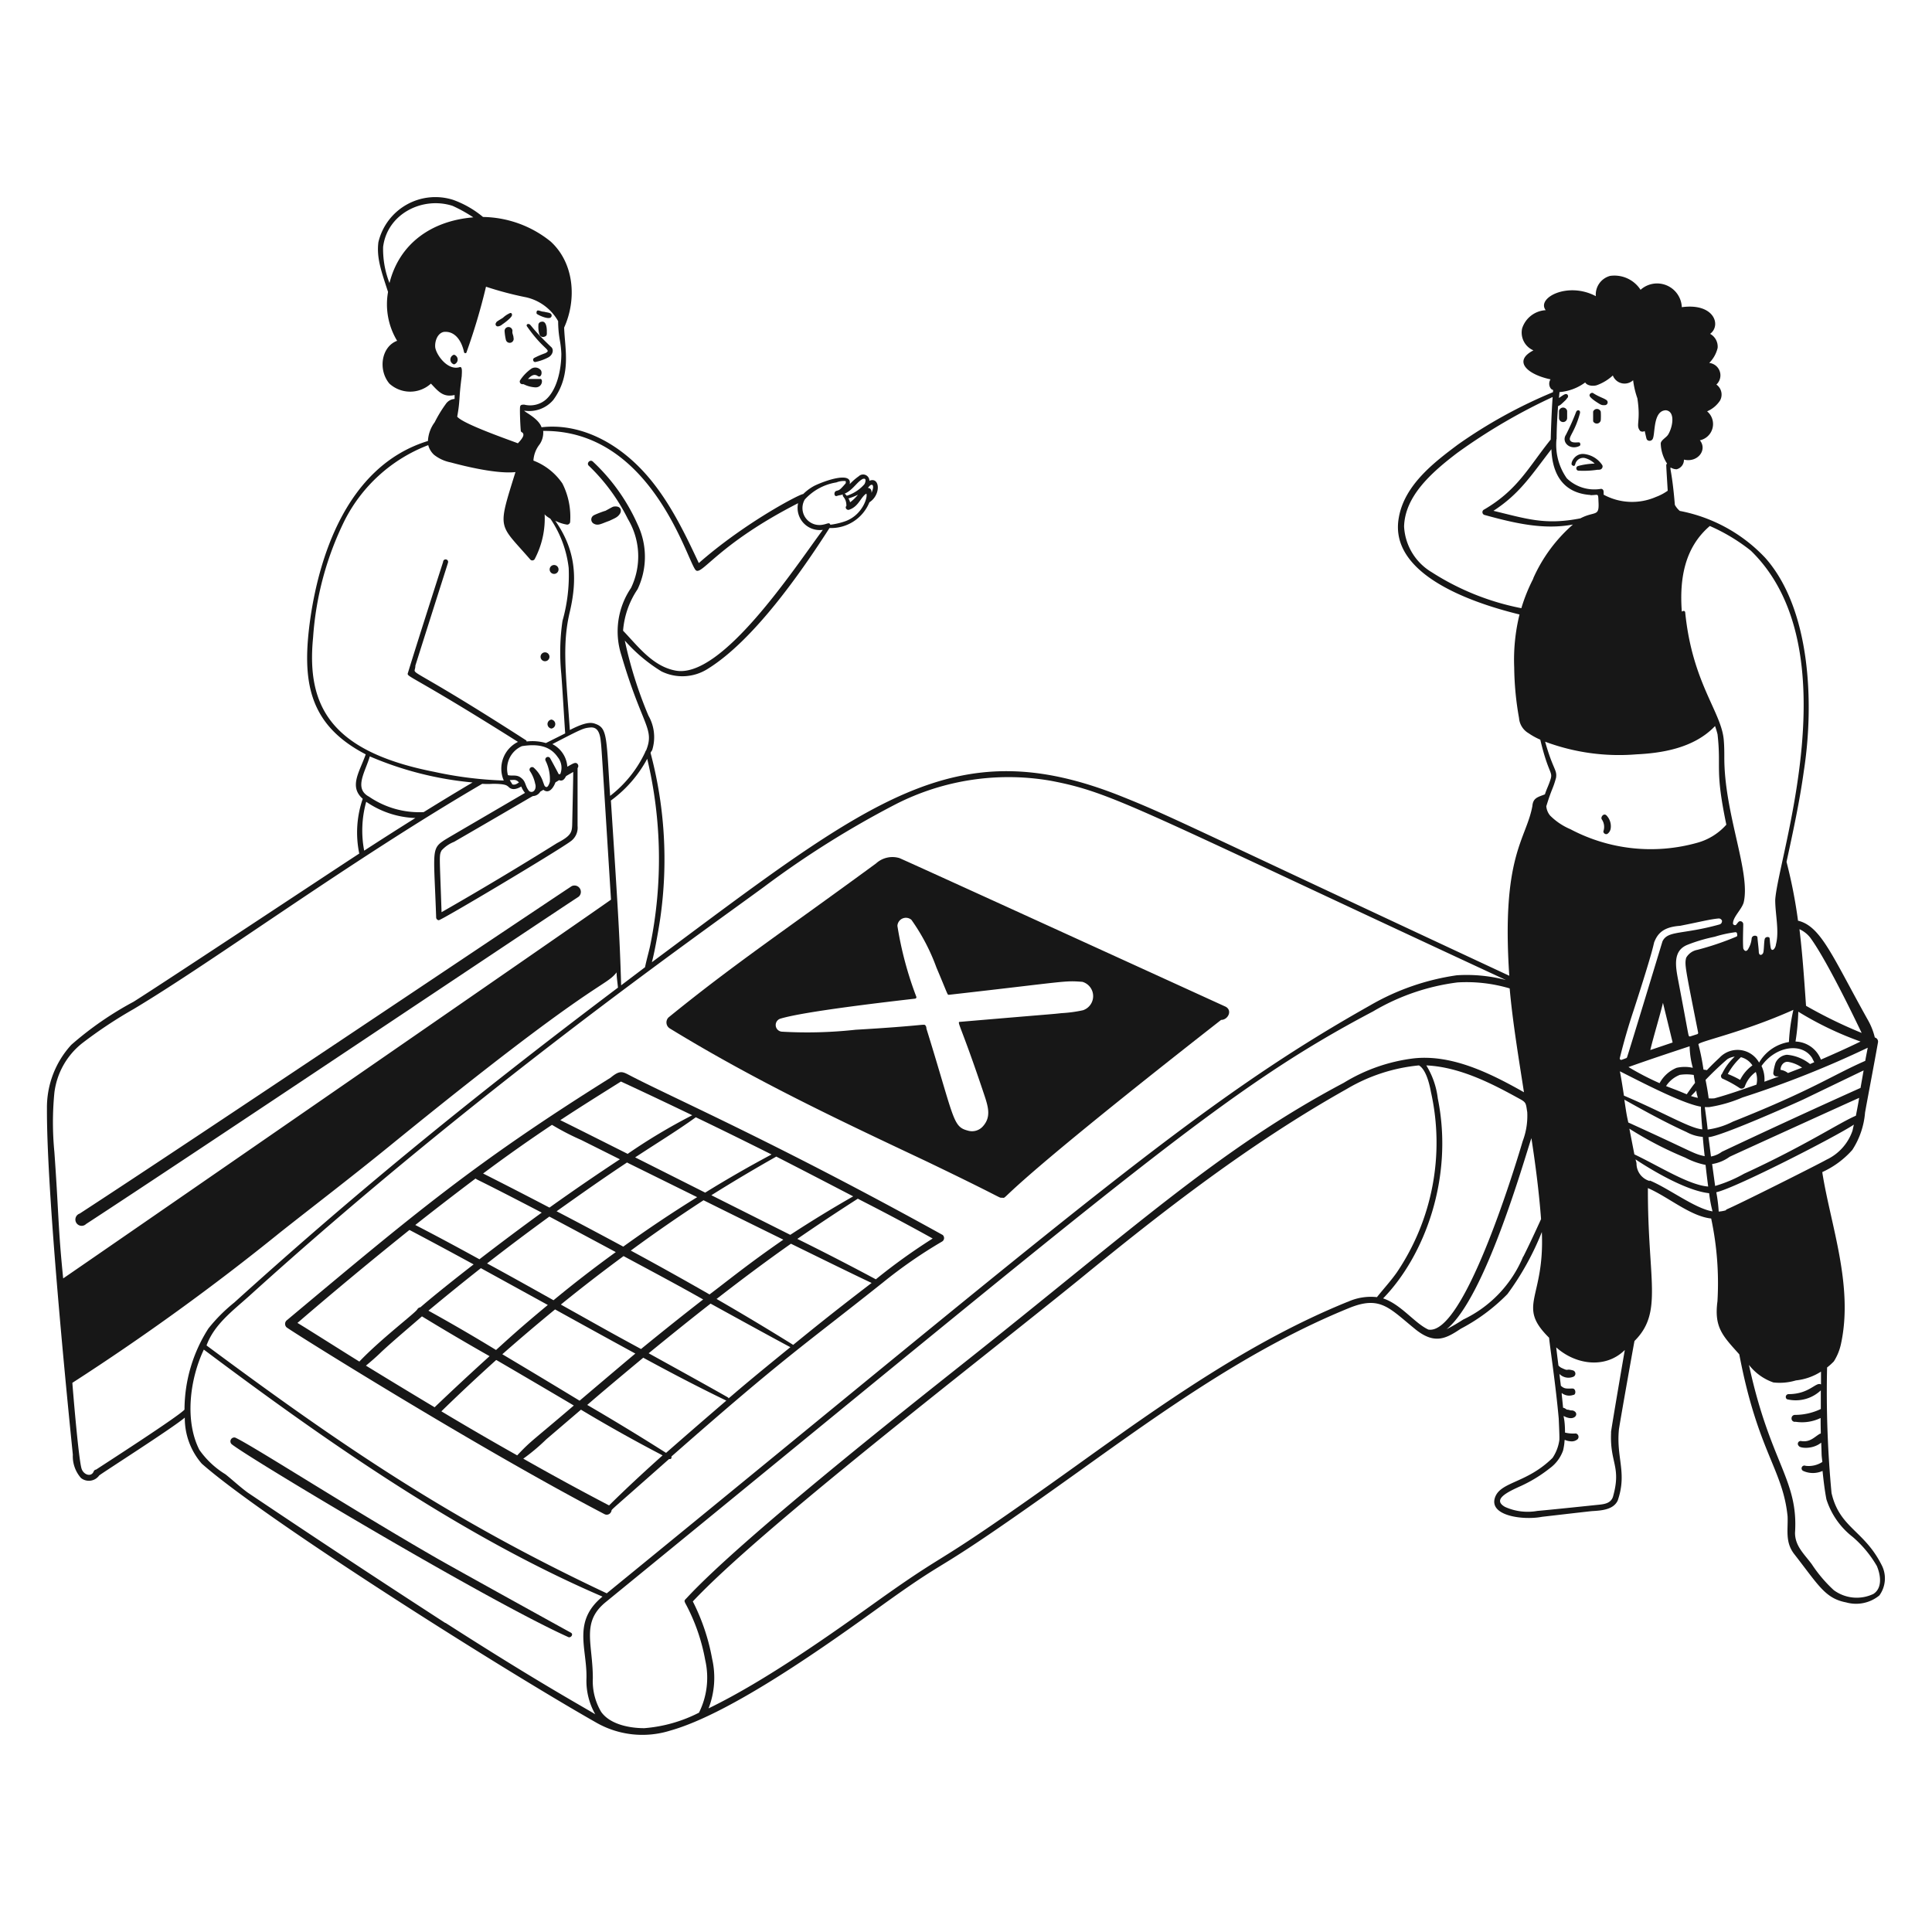 <svg xmlns="http://www.w3.org/2000/svg" fill="none" viewBox="0 0 400 400">
  <path fill="#171717" d="M17.82 253.42c22.14-14.44 91.76-61.06 102-67.78a1.32 1.32 0 0 0-1.48-2.16c-11.08 7.34-77.6 52-101.84 67.78a1.3 1.3 0 1 0 1.32 2.16Zm99.84 85.52c.5.24 1.16-.58.52-.92-.64-.34-23.88-13.18-27.64-15.34-18-10.34-38.32-23.44-41.84-25.04a.8.8 0 0 0-.74 1.36c3.52 2.86 52.52 32.18 69.7 39.94Zm77.5-83.26c-35.16-19.46-56.2-28.52-65.16-33.24-1.24-.64-1.84-.76-3.58.68-28.18 17.64-40.46 28-67.1 50.28a.98.98 0 0 0 0 1.4c.92.78 39.38 24.86 65.82 38.68a1.01 1.01 0 0 0 .79.07 1.01 1.01 0 0 0 .59-.53c.48-.92-2 1.46 12-10.94h.2a.3.3 0 0 0 .16-.04.32.32 0 0 0 .12-.12v-.1a.24.24 0 0 0 0-.26c23.86-20.98 26.84-22.54 43.76-36 3.88-3.15 7.99-6 12.3-8.52a.84.84 0 0 0 .1-1.36ZM98.46 244c.44.36-.12-.14 13.7 7.06a571 571 0 0 0-12.9 9.66c-4.4-2.42-8.82-4.8-13.28-7.1 4.1-3.24 8.27-6.45 12.48-9.62Zm78.24 3.66c-4.44 2.53-8.8 5.2-13.08 8l-16.34-8.2c4.84-3.04 9.58-5.82 13.44-8 5.28 2.7 10.6 5.46 15.98 8.26v-.06Zm-46.94-7 14.58 7.2a263.05 263.05 0 0 0-15.3 10.24c-4.65-2.5-9.25-4.95-13.8-7.32 5.74-4.08 9.58-6.78 14.52-10.06v-.06Zm-2.22 18.54a251.7 251.7 0 0 0-12.94 10c-4.54-2.54-9.14-5.12-13.76-7.62a482.3 482.3 0 0 1 12.9-9.7c4.7 2.5 9.3 4.97 13.8 7.38v-.06Zm-11.38 10.86c4.24-3.44 8.55-6.77 12.94-10 5.72 3.08 11.24 6 16.48 8.98-4.1 3.18-8.36 6.58-12.86 10.26-7.06-3.84-6.04-3.3-16.56-9.18v-.06Zm-2.74.12c-5.72 4.74-8 6.86-10.72 9.32a370.5 370.5 0 0 0-14-8.14c3.58-2.98 7.2-5.92 10.86-8.8l13.86 7.62Zm-9.42 10.2a417.9 417.9 0 0 1 10.92-9.28c.42.24 11.46 6.34 16.62 9.14C128 283.2 120 290 120 290a2049.3 2049.3 0 0 0-16-9.62ZM146.9 268a756.13 756.13 0 0 0-16.3-9.08 314.6 314.6 0 0 1 15.06-10.42c5.42 2.7 10.96 5.42 16.52 8.16-7.32 5.06-11.3 8.34-15.28 11.34ZM79 279.86c2.38-2.22 6-5.26 8.36-7.32a501.5 501.5 0 0 0 14 8.24 573.4 573.4 0 0 0-11.38 10.58c-4.8-2.88-9.56-5.76-14.22-8.62 1.1-.9 2.24-1.9 3.24-2.88Zm67-32.94-14.5-7.3c5.6-3.66 8.72-5.54 12.56-8.3 5.18 2.48 10.4 5.06 15.68 7.7a246.3 246.3 0 0 0-13.74 7.9Zm-16-8c-1.08-.54-13-6.54-14-7 3.84-2.54 8-5.14 12.56-8 4.84 2.24 9.78 4.58 14.76 6.98-4.6 2.36-9.06 5.02-13.32 7.96v.06Zm-15.66-6a52.19 52.19 0 0 0 6 3.1l8 4a463.64 463.64 0 0 0-14.58 10c-4.48-2.34-9.1-4.72-13.74-7.06a330.8 330.8 0 0 1 14.24-10.06l.08.02ZM102.8 281.6c3.22 1.86 15.4 9.02 16 9.4-8.88 7.6-8.8 7.22-11.72 10.32a647.8 647.8 0 0 1-15.7-9.12c3.7-3.61 7.49-7.15 11.34-10.62l.08.02Zm18.8 9.26c4-3.48 11.58-9.76 11.58-9.76 5.74 3.12 11.24 6 17.2 8.88a1469.1 1469.1 0 0 0-12.48 10.82 498.12 498.12 0 0 0-16.38-9.96l.08.02Zm29.22-1.48c-5.18-2.96-16.22-9.02-16.52-9.2 4.62-3.78 8.84-7.18 12.82-10.28 1.12.62 12.66 6.98 16.52 9.02-14.54 11.78-12.52 10.66-12.9 10.44l.08.02Zm-2.44-20.46c5.02-3.9 10.22-7.8 15.38-11.42.9.44 13.08 6.44 16.7 8.12-8.7 6.66-12.52 9.8-16.24 12.82a553.2 553.2 0 0 0-15.92-9.54l.08.02Zm-63.54-14.24a1065 1065 0 0 1 13.22 7.1c-3.18 2.46-8 6.26-11.02 8.88a.87.87 0 0 0-.64.42c-.32.68-7.58 6.16-12 10.82-2.96-1.82-12-7.56-12.82-8a869.76 869.76 0 0 1 23.18-19.24l.08.02ZM113.1 298l7.18-6.14a323.42 323.42 0 0 0 16.9 9.46c-3.58 3.2-7.4 6.72-11.08 10.36a573.64 573.64 0 0 1-17.76-9.68 41.32 41.32 0 0 0 4.76-4Zm68.22-33.14a567.05 567.05 0 0 0-16.24-8.36 436.6 436.6 0 0 1 12.52-8.32c1.68.88 7.36 3.72 15.5 8.24a122.7 122.7 0 0 0-11.78 8.46v-.02Zm-42.62-51.92c18 11.02 35.86 19.36 53.06 27.48 16.4 7.88 14.94 7.56 15.66 7.56 1.7 0-4.24 2 45.4-36.82 1.44 0 2.42-2 .88-2.76 0 0-65.68-30-67.48-30.74a5.02 5.02 0 0 0-4.84 1.1c-19.62 14.38-29.38 20.84-42.96 31.88a1.46 1.46 0 0 0 .28 2.3Zm47.1-21.24a1.76 1.76 0 0 1 2.9-1.26 41.57 41.57 0 0 1 5.18 9.88c2.54 6 2.22 5.62 2.6 5.64 24.74-2.8 23.76-2.98 27.62-2.68a3.08 3.08 0 0 1 .12 5.88c-1.46.32-2.95.52-4.44.6-2.38.26.12 0-20.98 1.8-.82 0 0 .2 5.04 15.3.84 2.54 1.34 4.52-.4 6.4a3 3 0 0 1-3.06.82c-3.18-.82-2.74-2.34-8.58-21.14a.94.94 0 0 0-.24-.68c-.26-.3-.74.14-14.42.94-5.05.55-10.13.69-15.2.4a1.38 1.38 0 0 1-.36-2.7c5.02-1.52 22.52-3.52 27.88-4.14a.3.3 0 0 0 .22-.13.3.3 0 0 0 .04-.25 73.32 73.32 0 0 1-3.92-14.68ZM112.9 73.12c-.8.28-1.57.61-2.32 1a.46.46 0 0 0 .2.84 9.82 9.82 0 0 0 2.8-1c.86-.5 1.2-1.62.44-2.2-4.52-4.32-4-4.68-4.68-4.68a.3.3 0 0 0-.3.33c0 .05.03.1.06.15 3.54 5.08 5.2 4.8 3.8 5.56Zm-6.8-4.6a.82.82 0 0 0-1.16-.74.82.82 0 0 0-.46.88c.04.58.13 1.15.26 1.72a.82.82 0 0 0 1.01.57.82.82 0 0 0 .57-1.01c-.02-.6-.32-.86-.22-1.42Z"/>
  <path fill="#171717" d="M113.22 68.64c0-1.04-.22-2.32-1.22-2-.22 0-.52.32-.52.54-.06.67 0 1.35.18 2 .32 1 1.62.52 1.54 0 .06-.36-.02-.34.02-.54Zm-7.22-3.4v-.14a.31.31 0 0 0-.03-.13.31.31 0 0 0-.33-.17c-.56.24-1.08.58-1.52 1-1.2.74-1.32.78-1.42 1.04a.46.46 0 0 0 .13.68c.08.04.16.06.25.06.35-.04.68-.2.94-.44.24-.14 1.98-1.4 1.98-1.9Zm8 .5a.5.5 0 0 0 .14-.68c-.22-.36-.96-.36-1.5-.52-.8 0-1.56-.72-1.56.24a.28.28 0 0 0 .14.26c.6.38 2.26 1.08 2.78.7Zm-3.12 14.46c1.52 0 1.58-1.88.94-1.74h-2.5c.62-.68 1.28-1.12 2-.62.72.5 1.04-.76.62-1.24a1.5 1.5 0 0 0-2-.22 8.85 8.85 0 0 0-2.26 2.36.54.54 0 0 0 0 .53.54.54 0 0 0 .46.27h.26a6 6 0 0 0 2.48.66Zm12.06 28.22c.9.5 1.54 0 3.2-.58 1.32-.62 1.7-.76 2.16-1.4.46-.64.32-1.66-1-1.58-.42 0-.54.14-2 .92-.2 0-2.1.74-2.34.9a.99.99 0 0 0-.54.86.98.98 0 0 0 .52.88Zm204.02-16.06c.28-.12.28-.4.14-.68s-1.54.24-2-.48c-.46-.72.94-1.68 2-5.6.2-.74-.56-.86-.78-.32a47.57 47.57 0 0 1-2.1 4.72c-1 1.52.78 3.26 2.74 2.36Zm4.46-5.34c.04-.6.04-1.2 0-1.8a.84.84 0 0 0-1.27-.4.84.84 0 0 0-.31.4v2a.84.84 0 0 0 1.58-.2Zm-6.96-.46v-1.5a.86.86 0 0 0-1.68 0v1.46a.83.83 0 0 0 .23.6.84.84 0 0 0 1.45-.56ZM328 94c-2-.24-2.96 2-2.52 2.3.44.3.54.18.68-.26a1.68 1.68 0 0 1 2-1.2c.75.21 1.44.6 2 1.14-1.16.03-2.32.2-3.44.5a.5.5 0 0 0 0 .96c1.34.08 2.68.02 4-.18.44 0 .76 0 .96-.32a.6.6 0 0 0 0-.72A5.22 5.22 0 0 0 328 94Zm4.56-11.2c-.62-.42-1.54-.64-2.7-1.4-.34-.24-.96.22-.7.66.26.44 1.2 1.06 1.42 1.2.7.44.96.68 1.64.62a.58.58 0 0 0 .34-1.08ZM332 172c-.2.44.48.96.9.56.29-.24.48-.57.56-.94a3.23 3.23 0 0 0-.84-2.78c-.6-.62-1.34.4-.96.84A2.73 2.73 0 0 1 332 172Zm-217.28-53.18a.92.92 0 0 0 .92-.92.92.92 0 1 0-.92.92Zm-1.88 18.08a.92.92 0 1 0 0-1.84.92.92 0 0 0 0 1.84Zm1.32 12.08a.94.94 0 0 0-.58 1.54c.15.17.36.29.58.32a.94.94 0 0 0 .58-1.54.94.94 0 0 0-.58-.32ZM94 73.44a1.04 1.04 0 0 0 0 2 1.04 1.04 0 0 0 0-2Z"/>
  <path fill="#171717" d="M389.7 324.28c-3.64-7.46-8.8-7.82-10.5-15.16a223.66 223.66 0 0 1-.92-26c.5-.39.96-.8 1.4-1.26a11.06 11.06 0 0 0 1.5-3.74c2.56-12-2.18-24.58-3.88-35.3v-.16a18.49 18.49 0 0 0 6.2-4.58 16.64 16.64 0 0 0 2.64-7.74c.36-2.1 1.8-9.58 2.68-14.54a.88.88 0 0 0-.66-1c-.3-1.26-.78-2.47-1.42-3.6-7.36-13.16-9.7-19.44-14.48-20.58a102.66 102.66 0 0 0-2.38-12.18c1.34-6.18 2.72-12.54 3.58-18.78 2.18-14 1.42-33.6-8-44.18a32.68 32.68 0 0 0-17.68-9.7 4.42 4.42 0 0 1-1.02-1.26c-.82-10-1.72-7.4.36-7.36a2 2 0 0 0 1.52-2c2.82.68 4.92-2 3.3-4a3.44 3.44 0 0 0 1.5-6 6 6 0 0 0 2.68-2.24 2.54 2.54 0 0 0-.76-3.3 2.59 2.59 0 0 0-1.48-4.48 6.52 6.52 0 0 0 1.74-3.12 3.02 3.02 0 0 0-1.56-2.9c2.38-1.76.84-6.44-5.86-5.52a5.12 5.12 0 0 0-8.54-3.6 6.44 6.44 0 0 0-6.3-2.88 4 4 0 0 0-2.96 4.2c-5.78-3.08-12.34.34-10.38 2.9a5.44 5.44 0 0 0-4.88 3.78 4 4 0 0 0 2.34 4.54c-4.34 2.24-1.22 5 3.54 6a1.66 1.66 0 0 0 .14 2c.44.32.42 0 .36.66a101.65 101.65 0 0 0-19.7 10.86c-4.66 3.5-11.06 8.26-12.22 15.16-2 11.28 13.86 17.28 25 20a39.25 39.25 0 0 0-1.1 10.98c.04 3.5.37 7 1 10.46a4 4 0 0 0 2 3.16c.75.52 1.56.96 2.4 1.32 1.68 7.1 2.64 6.58 2.12 8.22-.4 1.28-.82 2-1.16 3.1-1.48.58-2.46.72-2.6 2.44-1.3 7-6.44 10.18-4.78 35.12C243.82 170 242.66 169.06 232 164.8c-34.42-13.68-51.74.7-97.04 34.42.66-2.4 1.56-7.82 1.74-9.1a85.76 85.76 0 0 0-2-34.2c0-.22.24-.42.34-.66a8.95 8.95 0 0 0-.78-7.08 86.02 86.02 0 0 1-4.9-15.56c2.2 2.5 4.75 4.64 7.58 6.38a9.79 9.79 0 0 0 9.62-.54c9.44-5.86 19.16-19.76 25.18-29.14A8.56 8.56 0 0 0 180 104c2.46-1.58 2.18-5.36 0-4.46a1.3 1.3 0 0 0-2.2-.94c-.68.48-1.31 1.03-1.88 1.64.54-2.64-4.86-.84-7.28.32a10 10 0 0 0-2.36 1.74c-.44-.16-12 5.84-21.6 14.28-3.28-7-7.02-14.82-13.02-20.54-6-5.72-13-8.34-19.54-7.58-.64-1.88-3.56-3.16-3.58-3.44a6.54 6.54 0 0 0 6-2.2c3.84-5.22 2.4-10.52 2.26-15C119.44 62 118.9 54.46 114 50c-3.97-3.22-8.9-5-14-5.08a20.44 20.44 0 0 0-6.18-3.54 12.12 12.12 0 0 0-15.48 8.78c-.4 3.24.6 6 2 10.28-.62 3.49.05 7.09 1.88 10.12-3.26 1.2-4 6-1.6 8.86a6.38 6.38 0 0 0 8.6 0c1.54 1.62 2.52 2.9 4.9 2.36v.82a2.36 2.36 0 0 0-1.82 1.04 26.87 26.87 0 0 0-2.3 3.78 7.06 7.06 0 0 0-1.4 3.88c-17.26 5.3-22.6 25.02-24.3 36.42-1.9 13.12-.58 22.22 11.42 28.46-1.28 3.64-3.52 6.66-.62 9.2a21.46 21.46 0 0 0-.72 11.34c-5.7 3.7-38.78 25.64-46.72 30.68a68.69 68.69 0 0 0-12.9 8.92c-3.3 3.6-5.1 8.32-5.04 13.2-.1 19.58 5.36 71.44 5.36 71.66a6.8 6.8 0 0 0 1.68 4.82 2.62 2.62 0 0 0 3.76-.5c.14-.24 15.14-9.78 17.74-12-.03 3.5 1.22 6.9 3.52 9.54 12.98 11.46 61.68 42.24 81.48 53.5a19.25 19.25 0 0 0 15.44 1.78c12.7-3.54 32.88-18 44.3-26.24 16.22-11.64 7.34-3.8 40.56-27.58 17.48-12.52 35.54-25.48 55.84-33.72 6.34-2.56 8.2 0 13.5 4.32 4.12 3.4 6.52 2 9.54 0a38.56 38.56 0 0 0 9.66-7.18 57.42 57.42 0 0 0 7.12-12.84c.62 13.88-5.3 15.16 1.5 21.88.24 2.4 1.34 9.5 2 16.76 0 .2.2 4 .12 4.48a8.8 8.8 0 0 1-1.4 3.64c-5.24 5.18-10.54 4.9-11.84 8-1.64 4 5.74 4.96 9.66 4.2 0 0 10-1.16 10.34-1.18 2-.12 4.4-.28 5.32-2.16 2-5.78-.32-8.76.26-14.76.32-2.12 2.68-15.42 3.22-18.3 6-6 2.72-12.52 2.78-31.66 4.24 1.84 8.8 5.84 13.1 6.3a64.1 64.1 0 0 1 1.3 17.14c-.72 5.42 1.1 7.16 4.52 10.98 3.84 20.18 9.02 23.8 10 33.54.12 2.78-.56 5.32 1.38 7.82 5.04 6.46 6.38 9.16 10.74 10a7.59 7.59 0 0 0 6.88-1.44 6 6 0 0 0 .6-6.04ZM158.2 183.6a195.8 195.8 0 0 1 27.3-17.12 51.35 51.35 0 0 1 32-4.84c12.98 2.46 17.4 5.58 94.28 41.26a32 32 0 0 0-10.16-.98 49.87 49.87 0 0 0-18 6.26c-35.52 20-59.48 41.28-158 121.7-32.32-15.22-54.6-30.34-82.86-51.32 1.58-4.36 5.48-7.22 8.86-10.26 46.7-42.3 92.9-74.66 106.58-84.7Zm-23.58 12.14c-.3 1.42-.68 2.64-1.08 4.52L128.6 204c-.3-10.24-.66-15.72-2.12-38.26a25.79 25.79 0 0 0 7.52-8.64 89.56 89.56 0 0 1 .62 38.64Zm46-95.36c.34.42 0 1.2-.18 1.66 0-.42 0-.92-.76-1.04.32-.32.52-.68.84-.62h.1Zm-2-1.22c.44-.12.58 0 .58.34-.02.27-.1.53-.24.76a8.13 8.13 0 0 1-3.64 2.38c-.38-.4-.3-.36-.5-.4 1.78-.78 2.58-2.46 3.8-3.08Zm-.98 3.26A9.09 9.09 0 0 1 176 104a2.23 2.23 0 0 0-.34-.8c.68-.2 1.34-.47 1.98-.78Zm-11.02 1a11.2 11.2 0 0 1 6.54-3.54 4 4 0 0 1 1.92-.28c.05.16.05.32 0 .48-1.14 1.3-1.24 1.38-1.88 1.54-.64.16-.52 1.2 0 1.08l.48-.14c1.1-.18.8-.32.8 0s.76.66.76 2.18c-.34.32 0 .88.48.82 1.74-.54 2.26-2 3.12-2.92.15-.17.33-.32.52-.44.36.54-.66 4.28-4.2 5.66-1.05.38-2.13.64-3.24.78-.24-.58-.6-.16-1.62 0a3.51 3.51 0 0 1-3.68-5.22ZM111.72 92c.56-.81.82-1.8.74-2.78 22.3-.24 29.7 26.58 31.54 28.78 1.22 1.4 4.4-5.2 21.24-13.82a4.58 4.58 0 0 0 5.12 5.52c-6 8.1-20.94 30.9-30.48 29.14-4.76-.88-7.82-5.08-10.88-8.26a17.76 17.76 0 0 1 3-8.58 15.6 15.6 0 0 0 0-13.44 39.99 39.99 0 0 0-9.26-13c-.58-.54-1.4.38-.82.88a39.58 39.58 0 0 1 8.08 11.02 15.06 15.06 0 0 1 .64 14.28 16.01 16.01 0 0 0-2 13.88c4.36 14.88 6.96 15.18 5.12 19.78a.28.28 0 0 0-.14.24 24.64 24.64 0 0 1-7.3 9.14c-.78-12-.54-14-2.96-14.88-.78-.3-1.82-.6-5.38 1.24-.84-12-1.62-17.76 0-24.5 1.66-7.1 1.12-12.9-3.02-18.82.78.39 1.6.66 2.46.8a.64.64 0 0 0 .62-.52c.2-2.76-.35-5.53-1.6-8a12.78 12.78 0 0 0-6-4.74 6 6 0 0 1 1.28-3.36ZM80.64 58.6a19.32 19.32 0 0 1-1.32-7.48c.86-6.88 8.18-10.5 14.38-8.5 1.5.68 2.93 1.48 4.3 2.38-8.66.7-15.32 5.44-17.36 13.6ZM90.12 72c-.16-1.18.38-3 1.76-3.28 2.32-.24 3.68 1.84 4.18 4.12a.28.28 0 0 0 .56 0c1.58-4.42 2.92-8.92 4-13.48 2.73.9 5.52 1.64 8.34 2.2a10.2 10.2 0 0 1 6.6 4.94 22 22 0 0 0 .36 4c.16.9.26 1.82.3 2.74 0 3.18-.88 7.62-3.36 9.62a5.02 5.02 0 0 1-4.3.92c-.48 0-.8 0-.88.44-.08.44 0 3.22.14 4.92a.42.42 0 0 0 .32.4c.38.36.4.86-.92 2.24-1.56-.62-11.38-4-12.56-5.52.64-3.5.28-3.46.94-8.42 0-.54.2-2-.4-1.84-2.38.8-4.74-2.28-5.08-4Zm-25.3 60a64.64 64.64 0 0 1 6.52-24.22 32.38 32.38 0 0 1 17.32-15.62c.2.77.62 1.46 1.2 2a8.1 8.1 0 0 0 3.46 1.58c3.54.96 9.76 2.4 13.4 2-3.8 12.22-3.52 10.5 3.1 18.14a.57.57 0 0 0 .54.13.59.59 0 0 0 .4-.37 18 18 0 0 0 2-9.22c0 .24.96.84 1.18.96a22.72 22.72 0 0 1 3.8 10.2c.16 3.7-.27 7.4-1.28 10.96-.53 3.6-.61 7.26-.26 10.88.2 2.32.72 11.3.82 12.42l-4 2a10 10 0 0 0-4-.32v-.12a.52.52 0 0 0-.18-.18C82.48 136.26 86 140.4 86 137.8c6.68-21.14 6.78-21.26 6.78-21.46a.52.52 0 0 0-.89-.37c-.1.1-.15.23-.15.37 0 0-5.18 16.1-7.28 22.96-.32.94.12 0 22.78 14.3a6.18 6.18 0 0 0-2.94 8 79.1 79.1 0 0 1-14.3-1.78c-21.48-4.2-26.58-13.56-25.18-27.82Zm50.5 42.56a718.3 718.3 0 0 1-23.9 14.3c-.4-12-.54-11.68 0-12.78.71-.78 1.6-1.4 2.58-1.78 18.14-10.5 16-9.4 16.52-9.5a1.82 1.82 0 0 0 1.34-.9l.64-.38c1.08.86 2-.22 2.5-1.54 1.04-.62.7-.46.92-.4.7.16 1.02-.42 1.28-.9l1.48-.86c0 1.66-.2 10.18-.2 10.38-.04 2.08-.04 2.72-3.16 4.36Zm.68-14.3a.52.52 0 0 1-.34 0s-.2-.44-1.78-3.32a.54.54 0 0 0-.7-.16.54.54 0 0 0-.24.68c.68 1.36.99 2.87.9 4.38-.1.4-.4 1.22-.78 1.1-.38-.12-.42-.58-.6-.98a6.78 6.78 0 0 0-2-3.06.54.54 0 0 0-.76.72c.54.8.91 1.7 1.1 2.64.36 1.08-.38 2.1-1.24 1.54-.98-1.22-.58-2-1.82-2.86-.84-.6-1.82-.24-2.58-.46a5.12 5.12 0 0 1 2.9-6c2.94-.46 5.7-.22 7.4 2.26a3.5 3.5 0 0 1 .54 3.52Zm-8.56 1.74c-.48.32-.86.58-1.42.38v-.12a6 6 0 0 1-.48-.76c.76.02 1.28-.24 1.9.5Zm-30.88-5.4a70.02 70.02 0 0 0 21.28 5.4c-3.4 2.01-6.77 4.06-10.12 6.14-4.02.2-8-.93-11.32-3.2-3.2-1.7-.76-5.12.16-8.34Zm-.74 9.4c3 2.07 6.53 3.24 10.18 3.36a730.79 730.79 0 0 0-10.6 6.76 22.2 22.2 0 0 1 .42-10.12Zm-62.74 98.68c-1.08-10.68-.88-12.9-1.82-26.16-.4-4.09-.4-8.21 0-12.3.5-4.03 2.56-7.7 5.74-10.22a92.92 92.92 0 0 1 10.66-7.08c17.16-10.28 44.48-30.46 72.18-46.64.73.05 1.47.05 2.2 0 3 0 2.92.48 3.18.56.72.84 1.76.56 2.7 0 .19.48.45.93.78 1.32-17.74 10.38-16.26 9.46-17.38 10.26-2 1.54-1.44 3.14-1.02 15.46a.6.6 0 0 0 .54.64c.58 0 24.36-14.18 27.26-16.3a3.46 3.46 0 0 0 1.48-3.2v-12a.65.65 0 0 0 .12-.62.66.66 0 0 0-.46-.44c-.34 0-.42 0-1.78.78a5.69 5.69 0 0 0-3.1-4.68c6.24-3.24 6.44-3.3 7.82-3.44 1.38-.14 2 .84 2.2 2.84.16 1.34.12.8 2.12 32.8-.4.4-113.38 78.44-113.42 78.42Zm25.12 27.16c-1.06 1.3-17.1 11.62-18.3 12.42a.62.62 0 0 0-.52.42c-.52 1.22-2.16.64-2.52-.7-.62-2.24-1.74-15.78-1.88-17.68 14.89-9.6 29.25-20 43.02-31.14 6.9-5.46 14.38-11.16 22.6-17.84 43-35.04 44.58-32.82 47.06-36 0 1.02.18 2 .28 3.16-32.22 24.28-56 44-79.42 65.18-1.99 1.6-3.8 3.4-5.38 5.4a31.28 31.28 0 0 0-4.94 16.78Zm54 44.18a2810.27 2810.27 0 0 1-40.92-27c-1.58-1.16-3.08-2.56-4.6-3.78a18.14 18.14 0 0 1-5.4-5.06c-3.06-6-2-14.6.92-20.76 25 18.74 53.16 38.52 82.54 51.14-6.32 5.18-3.16 10.74-3.32 16.94a14 14 0 0 0 1.82 7.42c-3.5-2.1-12.3-6.92-31-18.92l-.04.02Zm52.46 18.6a30 30 0 0 1-11.26 3.18c-3.12 0-7.12-.8-8.94-3.38a12.42 12.42 0 0 1-1.72-6.94c0-7.24-2.46-11.58 2.64-15.76 109.72-89.6 128.14-106.12 158.9-122.32a45.53 45.53 0 0 1 17.48-6c3.64-.22 7.3.2 10.8 1.24.6 6.92 2 15.28 2.96 21.5-7.06-4-14.94-7.86-22.78-7.02a35.99 35.99 0 0 0-14.52 5.06c-25.8 13.66-43.84 30.4-79.26 58.48-12.22 9.7-45.58 36.12-56.7 48.1-.56.6-.64.56-.4 1.12 2 3.68 3.39 7.66 4.14 11.78.85 3.7.4 7.57-1.3 10.96h-.04Zm134.32-85.08c-20.22 8.2-38.44 21.2-56.28 34-31.38 22.48-24.24 16-40.38 27.46-10 7.16-23.76 16.96-35.62 22.7a17.6 17.6 0 0 0 .74-10.26 43.02 43.02 0 0 0-4-11.88c14.22-15.12 57.2-48.16 80-66.64 17.24-14.12 35.34-28.2 55.36-39.44a36 36 0 0 1 14.98-4.9c1.74 1.02 2.38 5.04 2.5 5.6a48 48 0 0 1-7.04 37.2c-1.26 1.8-2.66 3.3-4.16 5.18-2.07-.23-4.17.11-6.06.98h-.04Zm16.76 5.74c-2.84-1.3-5.68-5.24-9.38-6.46 8.56-8.8 14.66-24.96 11.32-41.4a16.76 16.76 0 0 0-2.38-6.84c7.12.32 14 4 19.24 6.88 1.5.8 1.36.96 1.66 2.8a14.8 14.8 0 0 1-.94 6c-2.04 6.9-12.32 40.12-19.48 39.02h-.04Zm19.62-15.14a25.06 25.06 0 0 1-12.42 13.06c-1.11.72-2.26 1.4-3.44 2 8-6.46 16.12-35.32 17.56-39.56.86 5.58 1.58 11.18 2 16.76-1.18 2.6-2.38 5.18-3.66 7.74h-.04Zm69.8-34.88a1697 1697 0 0 0-28.66 13.2c-.67.5-1.44.83-2.26.98-.18-1.36-.34-2.72-.52-4 2.52-.16 17.28-6.72 19.66-7.82 0 0 11.52-5.56 12.46-6l-.64 3.64h-.04Zm1.54-8.36c-.18.92-.36 1.82-.52 2.74-6.9 3.02-10.86 6-27.4 12.58-1.64.84-3.41 1.4-5.24 1.64 0-.54-.58-4.64-.58-4.64h.86a28.52 28.52 0 0 0 6.94-2 207.8 207.8 0 0 0 25.98-10.32h-.04Zm-30.26 5.52a.61.61 0 0 0-.12.47.64.64 0 0 0 .26.41c1.27.56 2.49 1.23 3.64 2a.76.76 0 0 0 1-.28 6.24 6.24 0 0 1 2.3-3.08c.29.84.34 1.75.14 2.62-2.76.96-5.64 2-8.72 2.84-.4.03-.79.03-1.18 0-.16-1.3-.4-2.56-.64-3.82a64.76 64.76 0 0 1 4.5-4.28c.47-.3 1-.48 1.54-.54a12 12 0 0 0-2.68 3.66h-.04Zm4-3.54a4 4 0 0 1 2.38 1.7 8.13 8.13 0 0 0-2.54 3c-.82-.47-1.68-.88-2.56-1.22.71-1.3 1.63-2.48 2.72-3.48Zm9.5-.5a2.9 2.9 0 0 0-2.32 1.64c-.22.65-.37 1.32-.46 2a.67.67 0 0 0 .13.59.69.69 0 0 0 .55.25h.48l-3.02 1.1a6.33 6.33 0 0 0-.6-3.26c2.94-4.16 8.44-4.94 10.5-1.62.12.28.28.56.42.84-.98.42-.82.4-.94.32a8.92 8.92 0 0 0-4.68-1.86h-.06Zm3.16 2.66-2.92 1.12a3.2 3.2 0 0 0-1.54-.66c0-.9.64-1.74 1.54-1.66 1.05.18 2.05.59 2.92 1.2Zm1.7-26.9c3.74 5.1 10.42 19.3 10.64 19.72a97.37 97.37 0 0 1-11.52-5.62c-.46-6.62-.76-10.8-1.36-15.86a6 6 0 0 1 2.24 1.76Zm-2.48 15.32a68.24 68.24 0 0 0 12.88 6.18c-2.7 1.32-5.44 2.54-8.2 3.74a5.84 5.84 0 0 0-5.26-3.74c.33-2.04.52-4.11.58-6.18Zm-1.02-.38a38.4 38.4 0 0 0-.92 6.66 8.77 8.77 0 0 0-6.18 4.26 5.1 5.1 0 0 0-8.2-1c-1.06.98-1.8 1.72-2.6 2.56-.82-.16-.68 0-.74-.3-.25-1.7-.59-3.38-1.02-5.04-.08-.56 9.22-2.46 19.66-7.14Zm-19.72 4.7a.3.3 0 0 1-.03.21.28.28 0 0 1-.17.13l-1.38.44a.26.26 0 0 1-.24 0c-.24-.14 0 .5-2.3-11.56-.58-3.02-1.12-6.12 1.84-7.36 1.85-.74 3.77-1.3 5.72-1.7 1.4-.44 2.83-.75 4.28-.94.4 0 .34.42.38.62 0 .06 0 .13-.04.18a.28.28 0 0 1-.14.12 59.27 59.27 0 0 1-8.1 2.74 3.36 3.36 0 0 0-2.3 1.64c-.34 1.44-.22 1.86 2.48 15.48Zm-1.76 2.84a18 18 0 0 0 .66 4.46 7.65 7.65 0 0 0-3.36 0 7.06 7.06 0 0 0-3.52 3.18 57.74 57.74 0 0 1-6.44-3.34c4.2-1.5 8.48-2.92 12.66-4.3Zm-8.14.78c.58-2.52 2-7.16 2.62-9.78.16.7 1.66 6.76 2 8.22l-4.62 1.56Zm6 5.16c1-.17 2-.17 3 0 0 .32.24 1.4.26 1.64-.6.76-1.16 1.56-1.72 2.36-2.84-1.18-2-.8-4.28-1.7a6 6 0 0 1 2.8-2.3h-.06Zm3.52 3.16c0 .54.2 1.06.32 1.58-.48-.1-.95-.22-1.42-.38.42-.42.8-.8 1.16-1.2h-.06Zm4.8-34.32c-7.68 2.14-10.72 1.2-11.8 3.5-.1.3-6.78 22.36-7.34 24a.32.32 0 0 1-.18.18l-.92.34a.3.3 0 0 1-.4-.34 125.8 125.8 0 0 1 2.82-9.76c4.42-13.62 4.12-13.8 4.26-14v-.12c.74-2 2-3.28 5.4-3.52 4.26-.84 6.28-1.38 8-1.52a.7.7 0 0 1 .7.54c-.06.18-.04.54-.54.7Zm-3.84 37.72c0 1.54.16 3.12.28 4.7-2.6-.22-7.56-3.28-16.22-6.98-.26-1.68-.52-3.4-.84-5.04 3.84 1.92 12.82 6.66 16.74 7.32h.04ZM354 108.9a38.28 38.28 0 0 1 8.48 5.1c20.9 20.28 5.54 63.7 5.06 72.34 0 2.94.88 6.5.14 9.22 0 .3-.28.96-.6 1.08-.32.12-.44-.24-.48-.46-.2-1.24-.16-1.76-.24-2-.08-.24-.86-.32-1 .26-.14.58-.14 2-.26 2.66-.12.66-.92.92-.96 0-.04-.92-.2-2-.28-3 0-.5-1.1-.56-1.2.2-.06.7-.27 1.39-.62 2-.58 1.2-1.12.2-1.12 0-.12-1.32 0-4 0-4.98a.62.62 0 0 0-.74-.58c-.24 0-.58.58-.76.74-.18.16-.66 0-.62-.32 0-1.3 1.76-2.84 2.2-4.28 1.52-6.2-4-18.32-4-30 0-1.12 0-2.28-.1-3.5-.38-5.9-6.52-11.8-8-26.62a.3.3 0 0 0-.05-.13.31.31 0 0 0-.1-.1.31.31 0 0 0-.27-.03l-.28.12c-.5-6.76.56-13.24 5.8-17.72Zm-31.72-18c0-2.28.14-4.56.3-6.82.5-.24.36-.1 1.52-1.2.18-.16.26-.34.4-.48a.5.5 0 0 0 0-.72c-.36-.26-.68 0-1.74.72l.12-1.22c1.93-.16 3.77-.85 5.32-2 .38.7 1.68.82 2.44.56a9.84 9.84 0 0 0 3.28-2 2.6 2.6 0 0 0 4.2.98c.16 1.28.45 2.53.88 3.74.76 4.98-.44 5.56.6 6.78a.9.9 0 0 0 .92 0c.38 1.64.34 1.64.54 1.86a.74.74 0 0 0 1.08-.16c.62-.94 0-5.88 2.74-6 2 .2 1.48 3.4.5 5.02-.36.62-1.54 1.18-1.54 1.88a8 8 0 0 0 1.32 4.16.34.34 0 0 0-.18.28c0 .62.3 5.12.3 5.32-.75.53-1.56.96-2.42 1.28a12.35 12.35 0 0 1-10.84-.46c0-.72 0-.82-.14-1.02a.5.5 0 0 0-.46-.18 8.2 8.2 0 0 1-7.02-2.18 12 12 0 0 1-2.14-8.18l.02.04Zm7.02 11.62c1.72 0 1.56-.58 1.66 1.54.14 3-.76 1.7-3.76 3.26-7.26 1.42-10.96.14-18-1.56 5.44-3.54 7.78-7.3 12-12.76.2 5.46 2.66 9.1 8.08 9.48l.02.04Zm-11.84 17.26a35.53 35.53 0 0 0-2.48 6.14 53.14 53.14 0 0 1-18.54-7.44 11.71 11.71 0 0 1-5.74-9.48c.18-6.16 5.4-10.98 11.02-15.24 6.2-4.48 12.8-8.35 19.74-11.56-.24 3.02-.4 8.48-.4 8.8-4.64 5.78-6.8 10.4-13.76 14.48a.6.6 0 0 0-.38.56.6.6 0 0 0 .38.56c6.86 1.9 12.52 3.08 18.36 2a32 32 0 0 0-8.22 11.14l.02.04Zm2.7 47.1c1.18-3.84 1.32-3.36 2-5.84.26-1.7-.62-1.66-2.26-7.48a43.74 43.74 0 0 0 18.88 2.62c4.94-.24 11.86-1.16 16.3-5.86.2.56.38 1.14.52 1.72.8 7.18-.6 7.08 1.82 18.7-1.6 1.8-3.68 3.1-6 3.74a35.54 35.54 0 0 1-26.28-2.8c-1.57-.66-3-1.62-4.2-2.82a3.42 3.42 0 0 1-.8-2.02l.02.04Zm13.4 129.7c-.3 6.34 2.18 7.02.38 13.34-.5 1.4-1.88 1.52-3.34 1.66 0 0-9.72 1.02-12.3 1.24-2.26.4-4.59.12-6.68-.82-2.72-1.52.38-3.06 3.26-4.34a29.37 29.37 0 0 0 6-3.68 7.77 7.77 0 0 0 2.74-3.68c.72-3.12-.4-2 1.72-1.88.47.02.92-.14 1.28-.44a.72.72 0 0 0-.03-1.02.72.72 0 0 0-.33-.18 7 7 0 0 1-2.24-.18c0-4.52-1.04-3.38.84-3.02 1.04.2 1.76-.5 1.38-1.14a1.04 1.04 0 0 0-.98-.42c-.72-.18-.56-.16-.76-.16-.2 0-.44-.34-.88-.4-.36-3.78-.4-3.04 0-2.86a2.48 2.48 0 0 0 2.12.2c.6 0 .56-1.32-.16-1.32-1.24 0-1.68.12-2.42-.58l-.3-2.44a2.64 2.64 0 0 0 2.78.62.7.7 0 0 0 .38-1.11.7.7 0 0 0-.38-.25c-1.66-.44-.62.32-2.44-.56-.2-.12-.38-.27-.54-.44-.16-1.24-.32-2.5-.46-3.76 4 3.6 10.2 4.5 14.2.54 0-.04-2.68 15.56-2.86 17.04l.02.04Zm2.76-68.9c4.18 2.34 8.5 4.72 12.86 6.7 1.04.57 2.18.91 3.36 1 .12 1.34.24 2.68.4 4-2.52-.56-1.8-.62-15.82-6.98-.28-1.36-.3-1.18-.82-4.76l.02.04Zm1.02 6a75.15 75.15 0 0 0 11.58 6c1.32.7 2.73 1.21 4.2 1.5.16 1.48.34 2.98.54 4.48-4-.3-10-4.14-15.28-6.66l-1.06-5.44.02.12Zm4.22 10.84a3.77 3.77 0 0 1-2.74-3.58c0-.28-.14-.6-.2-.9 3.76 2.5 10.66 6.52 15.24 7 .14 1.27.38 2.53.7 3.76-3.6-.56-9.12-4.8-13.02-6.4l.02.12Zm12.92-3.52c1.3-.2 2.55-.72 3.62-1.5 1.04-.5 24.5-11.18 26.82-12.2-.2 1.24-.44 2.48-.68 3.7-3.3 1.38-10.44 6.16-23.14 12a28.42 28.42 0 0 1-6 2.54l-.64-4.66.02.12Zm2.9 9.56c-.5.15-1.02.25-1.54.28a31.82 31.82 0 0 0-.5-4c3.82-.8 24.78-11.52 28.48-14l-.28 1.26a10.34 10.34 0 0 1-5.38 6c-1.76 1-18.72 9.52-20.8 10.34l.02.12Zm30.5 79.44a8 8 0 0 1-8.22-.78 28.64 28.64 0 0 1-4.56-5.38c-1.58-2.12-3.46-3.76-3.46-6.48.72-11.04-5.14-14.4-9.54-34.78a10.9 10.9 0 0 0 5.06 3.64c1.57.18 3.15.03 4.66-.42a12 12 0 0 0 5.2-1.82v2.66c-1.02-.64-2.36 2-6.72 2a.58.58 0 0 0-.32 1.06 7.58 7.58 0 0 0 7-1.84v3.86a12.4 12.4 0 0 1-5.36 1.22.7.7 0 0 0-.7.68.69.69 0 0 0 .22.58.68.68 0 0 0 .6.16 8.8 8.8 0 0 0 5.2-.78c0 4 .16 3.08-.18 3.28-1.12.66-2 1.78-3.82 1.5a.58.58 0 0 0-.52 1c.2.48 2.86.78 4.64-.68.14 3.04 0 2 .24 4a5.17 5.17 0 0 1-3.48.8.58.58 0 1 0-.48 1.06 4.86 4.86 0 0 0 4 0c.2 2 .44 4 .8 5.88a16 16 0 0 0 5.46 7.8 23.37 23.37 0 0 1 4.98 6c.82 1.94 1.16 4.56-.7 5.78Z"/>
</svg>
